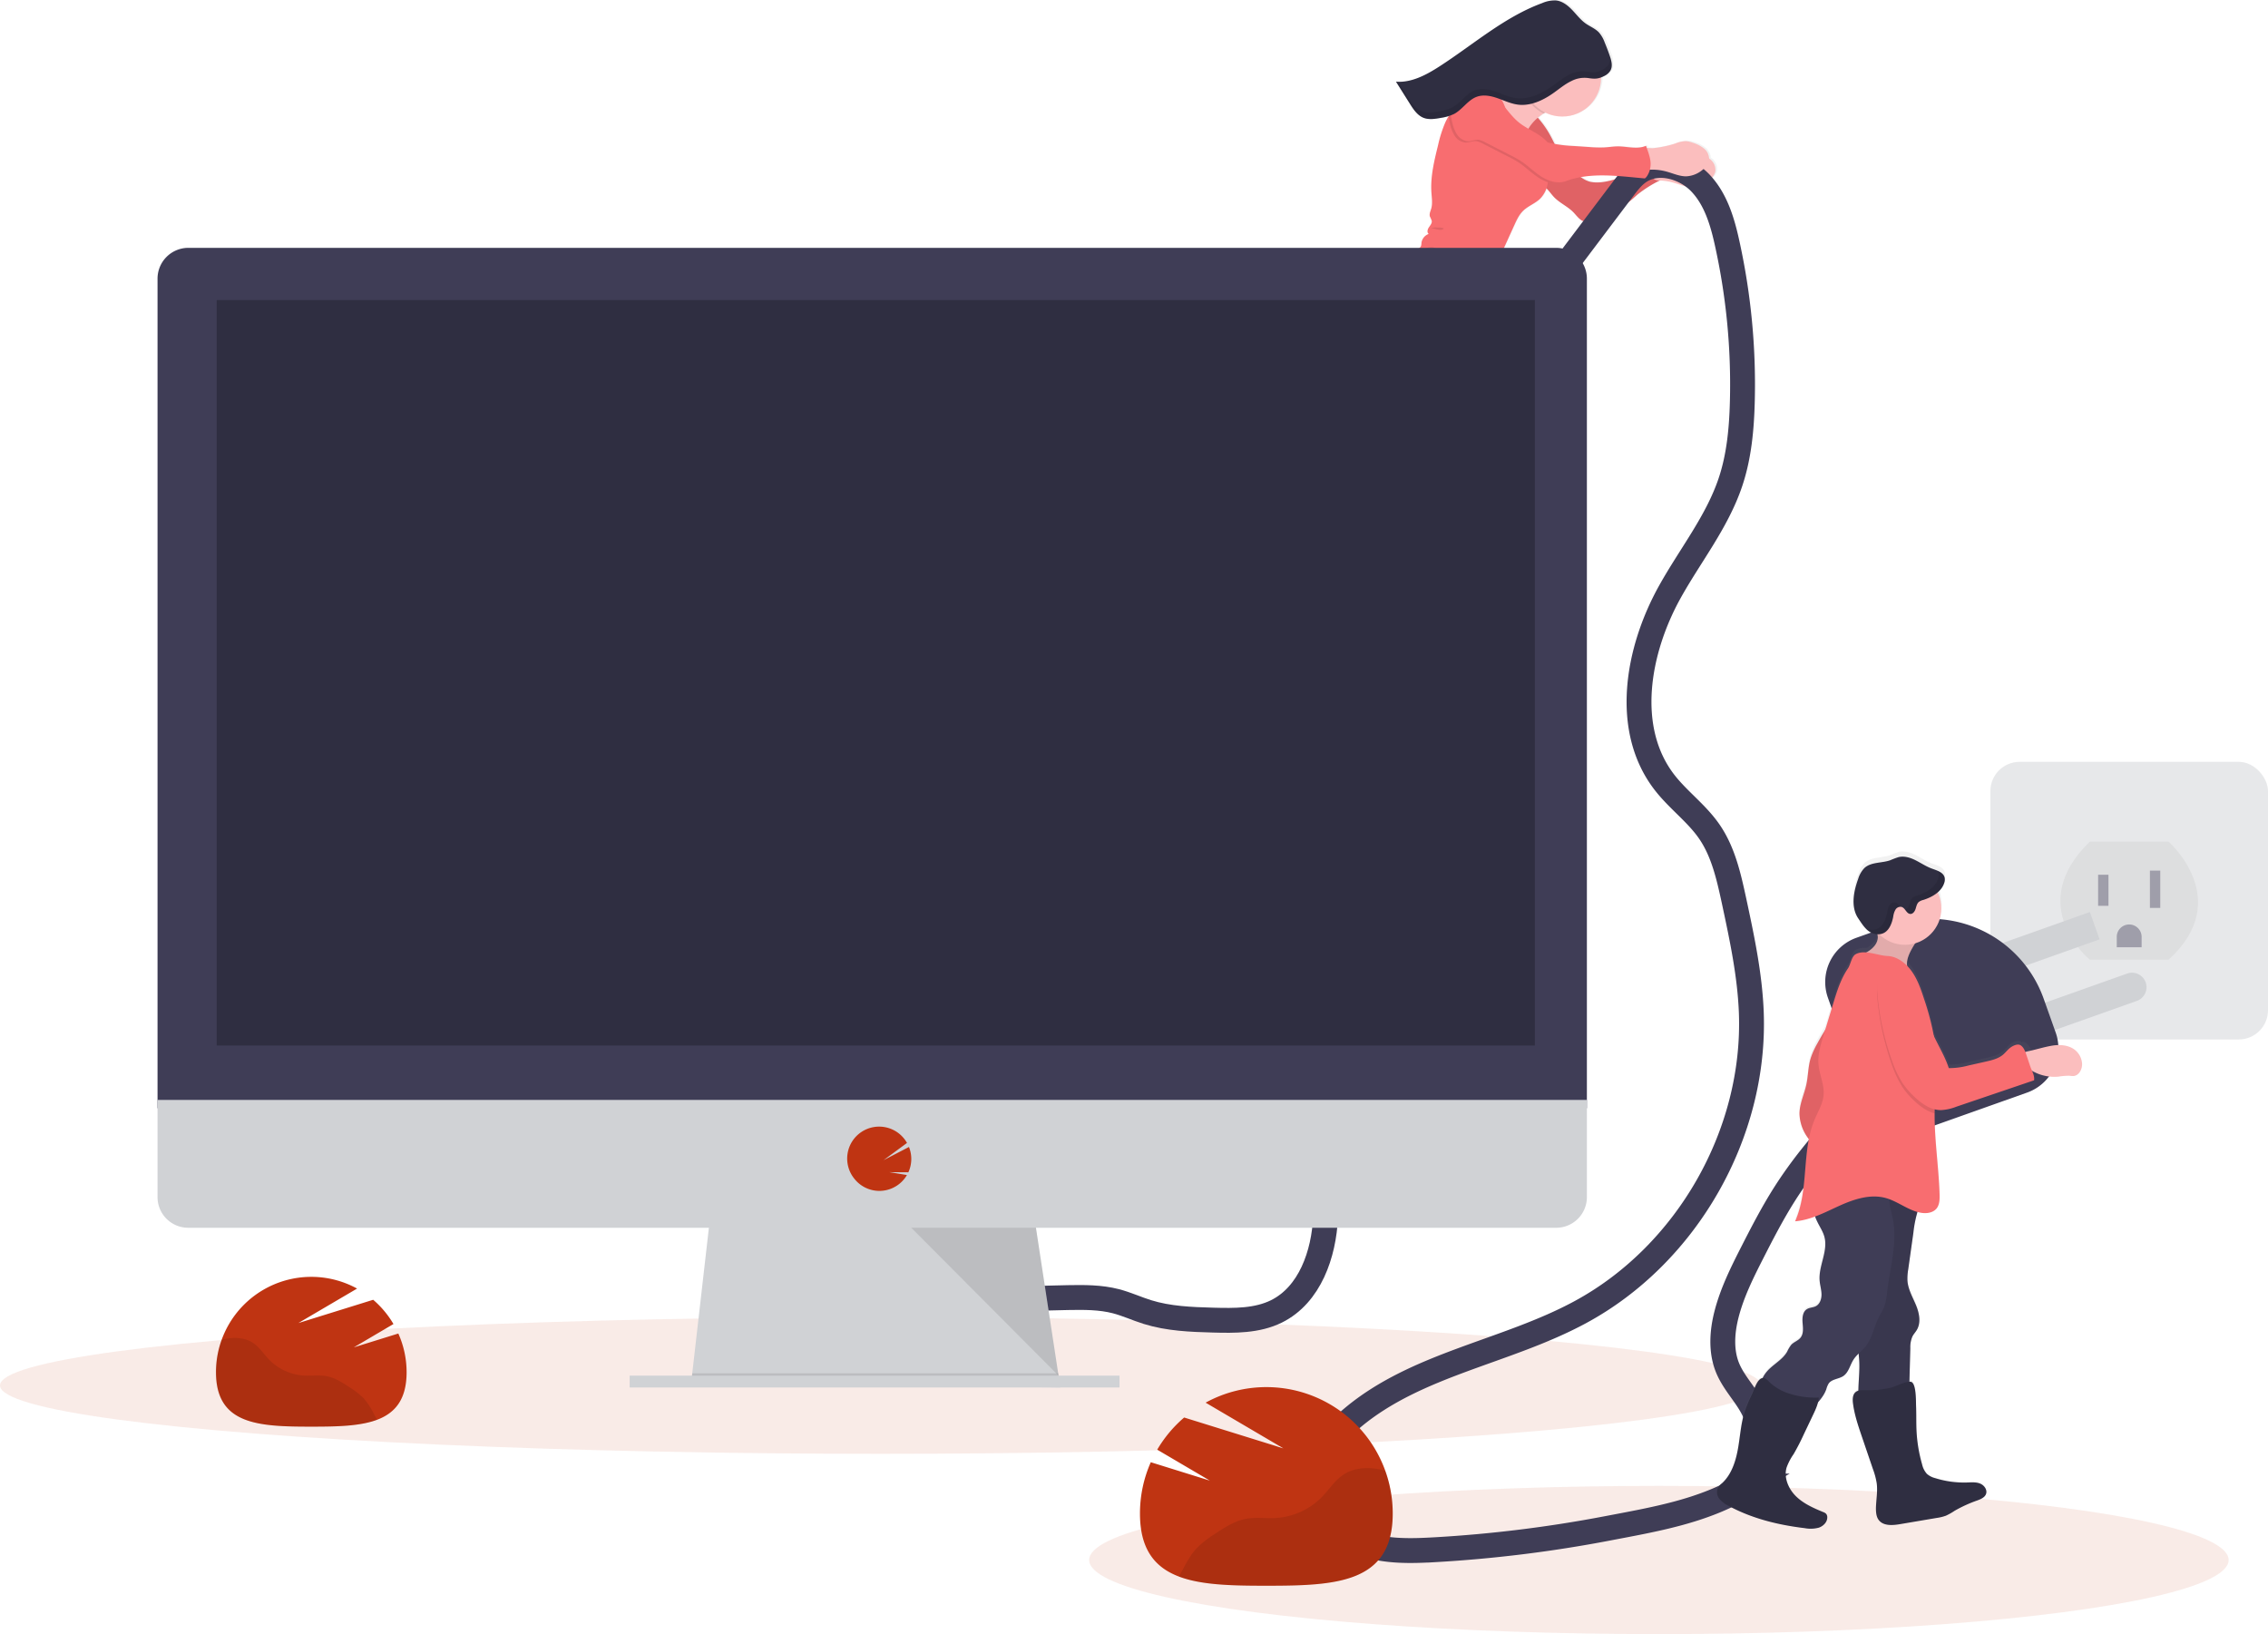 <svg width="1094.72" height="788.69" xmlns="http://www.w3.org/2000/svg" xmlns:xlink="http://www.w3.org/1999/xlink" data-name="Layer 1">
 <defs>
  <linearGradient y2="0.189" x2="0.945" y1="0.762" x1="0.072" id="f137b292-0aa2-40b3-a442-9a256144b6d8-461">
   <stop stop-opacity="0.25" stop-color="gray" offset="0"/>
   <stop stop-opacity="0.12" stop-color="gray" offset="0.54"/>
   <stop stop-opacity="0.1" stop-color="gray" offset="1"/>
  </linearGradient>
  <linearGradient xlink:href="#f137b292-0aa2-40b3-a442-9a256144b6d8-461" gradientTransform="matrix(-1, -0.04, -0.04, 1, 2349.24, 29.65)" y2="492.03" x2="1364.21" y1="820.42" x1="1364.21" id="ab747304-1bb2-44ed-8687-72ce94e318d2-462"/>
 </defs>
 <title>monitor</title>
 <g>
  <title>Layer 1</title>
  <g id="svg_1" opacity="0.5">
   <rect id="svg_2" fill="#d0d2d5" rx="14.12" height="134" width="134" y="367.69" x="960.72"/>
   <path id="svg_3" opacity="0.1" d="m1008.72,406.2l38,0s32,28 0,57l-38,0s-32,-26 0,-57z"/>
   <rect id="svg_4" fill="#3f3d56" height="15" width="5" y="422.19" x="1012.72"/>
   <rect id="svg_5" fill="#3f3d56" height="18" width="5" y="420.19" x="1037.72"/>
   <path id="svg_6" fill="#3f3d56" d="m1027.72,446.19l0,0a6,6 0 0 1 6,6l0,5a0,0 0 0 1 0,0l-12,0a0,0 0 0 1 0,0l0,-5a6,6 0 0 1 6,-6z"/>
  </g>
  <path id="svg_7" fill="url(#f137b292-0aa2-40b3-a442-9a256144b6d8-461)" d="m621.77,238.46c3.17,-0.07 6.33,0.17 9.49,0c2.89,-0.14 5.76,-0.61 8.65,-0.9c4.94,-0.49 9.92,-0.45 14.88,-0.66c3.26,-0.14 6.7,-0.46 9.34,-2.38c2.48,-1.79 3.86,-4.71 6.07,-6.83c9,-8.65 15.17,-20.22 23.17,-29.82c2,-2.44 4.09,-4.87 5.9,-7.48c3.47,-5 5.92,-10.67 8.36,-16.27a45.11,45.11 0 0 0 2.4,-6.42c0.45,-1.76 0.68,-3.58 1.28,-5.3c1.24,-3.52 4.22,-6.6 4.58,-10.31l-0.42,0.06c3.64,-4.63 3.08,-12.7 4.88,-18.63a80.28,80.28 0 0 1 4.17,-10.29l6.69,-14.57c1.15,-2.5 2.35,-5.08 4.34,-7c2.41,-2.33 5.77,-3.49 8.19,-5.81a12.71,12.71 0 0 0 3.14,-5.11l0.21,0.2c1.28,1.25 2.28,2.78 3.53,4.07c2.69,2.78 6.42,4.37 9.16,7.1c1.4,1.39 2.55,3.08 4.24,4.09a4.7,4.7 0 0 0 5.44,-0.67c4.91,-4.32 12.23,-4.72 17.54,-8.53c1.47,-1.06 2.75,-2.35 4.13,-3.51a56.32,56.32 0 0 1 10.67,-6.7a26.61,26.61 0 0 1 6.59,0.94c3.08,0.85 6.09,2.26 9.29,2.2a13.4,13.4 0 0 0 7.81,-3c1.63,-1.26 3.12,-3 3.36,-5a6.42,6.42 0 0 0 -2.4,-5.4c-0.22,-0.19 -0.45,-0.36 -0.68,-0.53a6.68,6.68 0 0 0 -2.41,-4.65a16,16 0 0 0 -5.45,-2.78a11.69,11.69 0 0 0 -3.44,-0.78a15.7,15.7 0 0 0 -5.34,1.25a51.34,51.34 0 0 1 -10.47,2.2c-0.63,0.06 -1.91,-0.07 -3,-0.08l-0.37,-1.06c-4.16,1.92 -9,0.34 -13.56,0.35c-2.22,0 -4.43,0.39 -6.64,0.53a59.92,59.92 0 0 1 -7.34,-0.16l-7.39,-0.47a87.11,87.11 0 0 1 -9.42,-1c-0.83,-1.69 -1.66,-3.38 -2.59,-5a46.27,46.27 0 0 0 -5.49,-7.63a26.52,26.52 0 0 1 2.64,-2l0.18,-0.11c0.23,-0.13 0.51,-0.27 0.82,-0.41a18.93,18.93 0 0 0 27.06,-17.08a14.5,14.5 0 0 0 1.6,-0.73c0.3,-0.16 0.6,-0.33 0.89,-0.52l0.43,-0.29a8.34,8.34 0 0 0 0.78,-0.67c0.12,-0.12 0.24,-0.24 0.35,-0.37a4.78,4.78 0 0 0 0.57,-0.84l0,0c0.06,-0.12 0.12,-0.23 0.17,-0.35s0,-0.09 0.05,-0.14s0.07,-0.18 0.1,-0.26s0,-0.12 0.05,-0.18l0.06,-0.24a1.29,1.29 0 0 0 0,-0.19c0,-0.08 0,-0.16 0,-0.23l0,-0.21a1.64,1.64 0 0 1 0,-0.22a1.7,1.7 0 0 0 0,-0.22c0,-0.07 0,-0.15 0,-0.22a1.62,1.62 0 0 0 0,-0.22l0,-0.27a1.79,1.79 0 0 0 0,-0.23c0,-0.07 0,-0.14 0,-0.21l0,-0.24l0,-0.2c0,-0.09 0,-0.18 0,-0.26a1.16,1.16 0 0 0 0,-0.18a2.33,2.33 0 0 0 0,-0.28c0,-0.06 0,-0.11 0,-0.16s0,-0.2 -0.07,-0.3l0,-0.14l-0.09,-0.32l0,-0.12c0,-0.11 -0.07,-0.22 -0.1,-0.33l0,-0.1l-0.12,-0.36l0,-0.06c0,-0.17 -0.11,-0.35 -0.17,-0.52c-0.75,-2.16 -1.56,-4.31 -2.42,-6.43a15.64,15.64 0 0 0 -2.78,-4.86c-1.77,-1.88 -4.31,-2.82 -6.43,-4.32c-2.5,-1.76 -4.37,-4.25 -6.49,-6.47s-4.69,-4.23 -7.74,-4.6a15.16,15.16 0 0 0 -7.06,1.29c-18.37,6.78 -33.41,20.14 -49.88,30.74c-6.41,4.13 -13.59,8 -21.18,7.47l6.7,10.64c0.32,0.52 0.65,1 1,1.54s0.7,1 1.07,1.5a12.07,12.07 0 0 0 3.51,3.22a7.69,7.69 0 0 0 1.08,0.52a8.88,8.88 0 0 0 1,0.31c2.39,0.57 5,0.09 7.42,-0.39c0.83,-0.16 1.66,-0.33 2.48,-0.52l1,-0.28l0.16,0c0,0.06 0,0.11 0,0.16c-0.56,1 -1.09,1.91 -1.56,2.9a60.81,60.81 0 0 0 -3.57,11.12c-1.89,7.5 -3.79,15.16 -3.29,22.86c0.17,2.6 0.61,5.26 -0.14,7.76c-0.36,1.23 -1,2.49 -0.66,3.71a17.12,17.12 0 0 1 0.92,2.18c0.16,1.16 -0.76,2.16 -1.42,3.12s-1,2.49 -0.06,3.16a5.39,5.39 0 0 0 -3.57,4.45a3.79,3.79 0 0 1 -0.34,1.71a4.23,4.23 0 0 1 -1,0.93a5.39,5.39 0 0 0 -1.87,3.36c-1.93,0 -3.56,1.88 -5.32,3a21.45,21.45 0 0 1 -4.85,1.76c-4.83,1.54 -9,4.71 -12.77,8.05c-2.1,1.83 -4.22,3.85 -5.14,6.47c-0.3,0.86 -0.46,1.76 -0.72,2.63a18.14,18.14 0 0 1 -2.32,4.74a34.23,34.23 0 0 1 -7,7.82a18.59,18.59 0 0 0 -3.6,3.86c-1.53,2.21 -4.64,2.87 -6.28,5a23.75,23.75 0 0 1 -2,3c-1.27,1.2 -3.19,1.3 -4.81,2c-3.79,1.57 -5.54,6 -8.92,8.34a0.94,0.94 0 0 1 -0.67,0.22c-0.29,0 -0.46,-0.35 -0.71,-0.52c-0.49,-0.33 -1.14,-0.08 -1.72,0.07s-1.36,0.09 -1.51,-0.49c-8.15,-4.94 -16.16,-10.3 -24.32,-15.24l-3.72,-2.25l-19.9,-12.06a1.48,1.48 0 0 0 -1.57,0l-0.62,0.43c-1,-1.06 -2.11,-2 -2.77,-2.78c-0.27,-0.31 -0.54,-0.62 -0.82,-0.92a1.22,1.22 0 0 0 0.53,-0.1a1,1 0 0 0 0.43,-1.3a3.26,3.26 0 0 0 -0.92,-1.17a22.15,22.15 0 0 1 -2.39,-2.73a25.24,25.24 0 0 0 -2.63,-3.44a4.83,4.83 0 0 0 -3.9,-1.55a6.33,6.33 0 0 0 -2.26,0.91a37.09,37.09 0 0 0 -7.5,5.75a0.79,0.79 0 0 0 -0.33,0.62c0,0.2 0.2,0.35 0.22,0.54a0.7,0.7 0 0 1 -0.19,0.5a20.93,20.93 0 0 1 -4.73,4.31q-3.81,2.85 -7.45,5.92a10.42,10.42 0 0 0 -3.48,4.25a8.31,8.31 0 0 0 0.61,5.9c1.66,3.91 4.57,7.15 7.45,10.28a3.64,3.64 0 0 0 1.91,1.34a2.43,2.43 0 0 0 1.73,-0.42c1.77,-1.16 2.06,-3.56 2.19,-5.66c0.05,-1 0.11,-1.92 0.17,-2.88a1.33,1.33 0 0 1 0.11,-0.56a1.4,1.4 0 0 1 0.61,-0.49l2.75,-1.45c-0.08,-0.13 -0.17,-0.26 -0.26,-0.39a11.21,11.21 0 0 1 6.49,-0.42c1.46,0.43 2.8,1.3 4.2,1.84a9.29,9.29 0 0 0 1,5.42c5.13,0.53 9.75,2.81 14.34,5.11a114.33,114.33 0 0 1 10.78,6.09q4.24,2.76 8.3,5.77c3.84,2.84 7.55,5.85 11.22,8.89a54.11,54.11 0 0 0 7.67,5.65c7.22,4.05 16.9,4.19 23.53,-0.86c8.36,-6.37 19,-9.68 28,-15.19a31.6,31.6 0 0 0 7.25,-5.57a4.94,4.94 0 0 1 -0.12,0.77c-0.54,2.49 -2.69,4.29 -3.5,6.81c-0.63,2 -0.4,4.31 -1.62,6c-0.93,1.29 -2.67,2.21 -2.72,3.8c0,0.44 0.13,0.88 0.13,1.32a4.13,4.13 0 0 1 -0.48,1.59c-1,2.25 -2.12,4.61 -4.17,6c-0.8,0.55 -1.82,1.05 -2,2a1.89,1.89 0 0 1 -0.21,0.79c-0.34,0.47 -1.09,0.22 -1.63,0.42c-0.75,0.28 -0.87,1.25 -1.17,2a3.24,3.24 0 0 1 -3.27,1.92c-6.83,-0.83 -13.54,2.26 -20.42,2.08c-2.37,-0.07 -4.73,-0.31 -7.11,-0.33c-7.3,-0.06 -14.45,2 -21.48,4a11.34,11.34 0 0 0 -1.42,4.5a17.37,17.37 0 0 1 -7.35,0.28a15.67,15.67 0 0 0 -1.84,-0.25a2.77,2.77 0 0 0 0.16,-1.42a40.15,40.15 0 0 0 -8.23,3.67c-1.71,1 -3.52,2.4 -3.68,4.37a6.57,6.57 0 0 0 0.32,2.24l0.93,3.53a3.72,3.72 0 0 0 0.83,1.77c0.31,0.3 0.72,0.48 1,0.8a3.14,3.14 0 0 1 0.54,1.27l0.78,3.06a19.46,19.46 0 0 1 0.62,3.11c0.09,1 0,1.92 0.07,2.88a29.93,29.93 0 0 0 0.69,4.7l1.11,5.54a18.91,18.91 0 0 0 1.31,4.5c0.47,1 1.1,1.86 1.48,2.86c0.3,0.77 0.44,1.59 0.8,2.32a6.19,6.19 0 0 0 2.9,2.68a3.23,3.23 0 0 0 1.41,0.44c1.42,0 2.44,-1.32 3.1,-2.58a15.6,15.6 0 0 0 2.07,-7.52c0,-1.06 -0.21,-2.11 -0.3,-3.17c-0.24,-3 0.62,-5.92 0.62,-8.91a1.75,1.75 0 0 0 -1.25,-1.82c0.09,-2.54 0.08,-5.23 1.42,-7.4a11.15,11.15 0 0 1 2.44,-2.65c0.37,1.18 0.78,2.35 1.24,3.49c7.61,-2.22 15.47,-4.36 23.44,-4.56zm162.59,-153.57c-0.54,0.2 -1.09,0.4 -1.65,0.58c-4.66,1.55 -10,3.06 -14.82,2a12.87,12.87 0 0 1 -4.06,-2l-0.35,-0.22c6.79,-1.19 13.88,-0.9 20.88,-0.36z"/>
  <path id="svg_8" fill="#fbbebe" d="m811.42,74.6a15.45,15.45 0 0 1 5.31,-1.23a11.65,11.65 0 0 1 3.42,0.79a16.08,16.08 0 0 1 5.44,2.8a6.51,6.51 0 0 1 2.41,5.4c-0.23,2 -1.71,3.73 -3.33,5a13.27,13.27 0 0 1 -7.76,3c-3.18,0.05 -6.18,-1.38 -9.25,-2.23a26.56,26.56 0 0 0 -6.86,-1a15,15 0 0 1 -3.49,-0.22a3.74,3.74 0 0 1 -2.68,-2.06a5.28,5.28 0 0 1 0,-3c0.23,-1.24 0.19,-4.18 1.29,-4.92c0.88,-0.6 4,-0.12 5.08,-0.21a50.14,50.14 0 0 0 10.42,-2.12z"/>
  <path id="svg_9" fill="#f86d70" d="m740.03,54.47a46.24,46.24 0 0 1 7.75,10c3.52,6.14 5.76,13.28 11.06,18a37.32,37.32 0 0 0 4.47,3.23a12.9,12.9 0 0 0 4.06,2c4.76,1.07 10.1,-0.42 14.74,-2a93.35,93.35 0 0 0 13.33,-6a11,11 0 0 0 1.56,5.48c1.11,1.57 3.38,2.49 5,1.5a59.3,59.3 0 0 0 -11.53,7.13c-1.37,1.16 -2.64,2.44 -4.1,3.49c-5.27,3.79 -12.56,4.17 -17.43,8.47a4.69,4.69 0 0 1 -5.41,0.65c-1.69,-1 -2.84,-2.72 -4.23,-4.11c-2.74,-2.74 -6.46,-4.34 -9.15,-7.13c-1.25,-1.29 -2.25,-2.82 -3.53,-4.08c-1.83,-1.8 -4.21,-3 -5.89,-5c-1.25,-1.47 -2,-3.26 -3.17,-4.83c-1,-1.36 -2.18,-2.55 -3.07,-4c-2.18,-3.47 -2.16,-8 -0.91,-11.89s4.12,-7.52 6.45,-10.91z"/>
  <path id="svg_10" opacity="0.1" d="m740.03,54.47a46.24,46.24 0 0 1 7.75,10c3.52,6.14 5.76,13.28 11.06,18a37.32,37.32 0 0 0 4.47,3.23a12.9,12.9 0 0 0 4.06,2c4.76,1.07 10.1,-0.42 14.74,-2a93.35,93.35 0 0 0 13.33,-6a11,11 0 0 0 1.56,5.48c1.11,1.57 3.38,2.49 5,1.5a59.3,59.3 0 0 0 -11.53,7.13c-1.37,1.16 -2.64,2.44 -4.1,3.49c-5.27,3.79 -12.56,4.17 -17.43,8.47a4.69,4.69 0 0 1 -5.41,0.65c-1.69,-1 -2.84,-2.72 -4.23,-4.11c-2.74,-2.74 -6.46,-4.34 -9.15,-7.13c-1.25,-1.29 -2.25,-2.82 -3.53,-4.08c-1.83,-1.8 -4.21,-3 -5.89,-5c-1.25,-1.47 -2,-3.26 -3.17,-4.83c-1,-1.36 -2.18,-2.55 -3.07,-4c-2.18,-3.47 -2.16,-8 -0.91,-11.89s4.12,-7.52 6.45,-10.91z"/>
  <path id="svg_11" fill="#fbbebe" d="m562.3,146.82a10.36,10.36 0 0 0 -2.82,-2.55a8.54,8.54 0 0 0 -5.27,-0.54c-4.46,0.68 -8.6,2.72 -12.52,5c-3.16,1.81 -6.3,3.82 -8.56,6.67a6.85,6.85 0 0 0 -1.51,3a6.18,6.18 0 0 0 0.23,2.73a6.6,6.6 0 0 0 3.57,4.62c2.09,0.82 4.42,-0.05 6.52,-0.85c2.82,-1.09 5.92,-2.1 8.82,-1.24c2.15,0.64 4,2.27 6.27,2.33c2.67,0.08 4.83,-2.08 6.53,-4.14c1.47,-1.8 4.69,-5.05 4.48,-7.58s-4.16,-5.64 -5.74,-7.45z"/>
  <path id="svg_12" fill="#fbbebe" d="m596,224.65a17.27,17.27 0 0 1 -7.5,0.31c-1.52,-0.28 -3.38,-0.64 -4.35,0.55a3.58,3.58 0 0 0 -0.61,1.48c-2.49,10.19 -0.21,21 4,30.65a0.94,0.94 0 0 0 0.28,0.42c0.27,0.2 0.64,0.06 0.95,-0.07a11.28,11.28 0 0 0 2.83,-1.65c1.92,-1.74 2.33,-4.57 2.42,-7.16s0.05,-5.33 1.39,-7.55c1.68,-2.75 5.19,-4.09 6.57,-7c1.11,-2.37 0.53,-5.18 -0.45,-7.6c-0.33,-0.84 -0.46,-3 -1.24,-3.41s-3.4,0.79 -4.29,1.03z"/>
  <path id="svg_13" fill="#f86d70" d="m562.01,145.8a1,1 0 0 0 0.42,-1.3a3.38,3.38 0 0 0 -0.92,-1.18a20.69,20.69 0 0 1 -2.38,-2.74a27.68,27.68 0 0 0 -2.63,-3.44a4.85,4.85 0 0 0 -3.89,-1.56a6,6 0 0 0 -2.25,0.9a36.36,36.36 0 0 0 -7.45,5.72c-0.17,0.17 -0.36,0.38 -0.32,0.62s0.2,0.34 0.22,0.54a0.69,0.69 0 0 1 -0.18,0.49a20.68,20.68 0 0 1 -4.7,4.29q-3.78,2.84 -7.4,5.9a10.3,10.3 0 0 0 -3.45,4.23a8.41,8.41 0 0 0 0.63,5.89c1.67,3.92 4.58,7.16 7.45,10.31a3.78,3.78 0 0 0 1.92,1.35a2.42,2.42 0 0 0 1.72,-0.42c1.75,-1.15 2,-3.55 2.15,-5.64l0.16,-2.89a1.29,1.29 0 0 1 0.11,-0.55a1.35,1.35 0 0 1 0.61,-0.49l2.72,-1.44a8.77,8.77 0 0 0 -8,-4.16a3,3 0 0 1 -2.14,-0.29a1.76,1.76 0 0 1 0,-2.44a5.38,5.38 0 0 1 2.36,-1.31c7.17,-2.63 13.65,-6.85 20.61,-10a5.29,5.29 0 0 1 2.46,-0.57c0.7,0.05 1.52,0.46 2.17,0.18z"/>
  <path id="svg_14" fill="#f86d70" d="m590.26,250.52c-0.32,0.6 -0.43,1.3 -0.78,1.89s-1.11,1 -1.7,0.7a1.75,1.75 0 0 1 -0.66,-0.89a37.36,37.36 0 0 1 -2.45,-22.06a13.91,13.91 0 0 1 1.07,-3.52c0.53,-1.08 1.3,-2.18 1.08,-3.36a39.64,39.64 0 0 0 -8.18,3.64c-1.7,1 -3.49,2.39 -3.65,4.35a6.84,6.84 0 0 0 0.33,2.24l0.94,3.53a3.65,3.65 0 0 0 0.84,1.77c0.3,0.3 0.71,0.49 1,0.81a3,3 0 0 1 0.54,1.26l0.79,3.06a19.6,19.6 0 0 1 0.63,3.12c0.09,1 0,1.92 0.08,2.88a31,31 0 0 0 0.7,4.69l1.13,5.54a19.26,19.26 0 0 0 1.32,4.5c0.47,1 1.1,1.86 1.49,2.87c0.29,0.77 0.44,1.59 0.8,2.32a6.29,6.29 0 0 0 2.89,2.69a3.39,3.39 0 0 0 1.41,0.45c1.41,0.05 2.42,-1.32 3.08,-2.58a15.56,15.56 0 0 0 2,-7.5c0,-1.06 -0.22,-2.11 -0.31,-3.17c-0.25,-3 0.59,-5.91 0.58,-8.9c0.02,-2.8 -3.94,-2.27 -4.97,-0.33z"/>
  <path id="svg_15" fill="#fbbebe" d="m736.98,76.29a22.08,22.08 0 0 1 -8,-6.25a38.19,38.19 0 0 1 -3,-4.45a135.15,135.15 0 0 1 -9.75,-20.07c4.26,0.87 8.73,1.66 12.92,0.46a17.84,17.84 0 0 0 6,-3.18a51.87,51.87 0 0 0 6.32,-6.17a60.76,60.76 0 0 0 5,8c1.07,1.44 4.69,4.37 4.42,6.33s-4.27,2.94 -5.89,3.87l-0.17,0.11a22.68,22.68 0 0 0 -6.15,5.73c-3.14,4.46 -4.23,10.68 -1.7,15.62z"/>
  <path id="svg_16" opacity="0.1" d="m745.08,54.79a18.74,18.74 0 0 1 -9.85,-12a51.87,51.87 0 0 0 6.32,-6.17a60.76,60.76 0 0 0 5,8c1.07,1.44 4.69,4.37 4.42,6.33s-4.27,2.91 -5.89,3.84z"/>
  <circle id="svg_17" fill="#fbbebe" r="18.73" cy="37.53" cx="754.08"/>
  <path id="svg_18" fill="#f86d70" d="m713.11,154.2a8.74,8.74 0 0 1 -8.62,0.21a16.59,16.59 0 0 1 -3.72,-3.13c-6.15,-6.31 -12,-13 -16.11,-20.83a14.44,14.44 0 0 1 -1.82,-5.37a5.9,5.9 0 0 1 1.93,-5.12a4.16,4.16 0 0 0 1,-0.93a3.75,3.75 0 0 0 0.33,-1.7a5.31,5.31 0 0 1 3.54,-4.43c-1,-0.68 -0.6,-2.19 0.05,-3.16s1.56,-2 1.4,-3.12a17.12,17.12 0 0 0 -0.92,-2.18c-0.36,-1.22 0.29,-2.48 0.64,-3.7c0.73,-2.5 0.29,-5.16 0.11,-7.76c-0.53,-7.7 1.34,-15.34 3.19,-22.83a61.24,61.24 0 0 1 3.52,-11.1c0.47,-1 1,-2 1.54,-2.89a76.83,76.83 0 0 1 6.29,-8.75a11.36,11.36 0 0 1 4.29,-3.84a4.24,4.24 0 0 1 0.5,-0.18a10.88,10.88 0 0 1 3.82,-0.29c3.38,0.21 6.93,1 9.34,3.38s3.19,5.72 4.28,8.94a24.63,24.63 0 0 0 1.26,3.15c1.59,3.16 4.18,5.68 6.73,8.13l2.77,2.67c1.39,1.34 3.8,1 5.11,2.41a6.48,6.48 0 0 1 1.17,2.24a34.75,34.75 0 0 1 2.55,11.33a18.75,18.75 0 0 1 -0.15,2.59a13.64,13.64 0 0 1 -3.79,8c-2.4,2.31 -5.74,3.45 -8.13,5.77c-2,1.92 -3.16,4.49 -4.3,7q-3.3,7.26 -6.61,14.54a82.39,82.39 0 0 0 -4.11,10.25c-2.08,6.99 -0.9,16.85 -7.08,20.7z"/>
  <path id="svg_19" fill="#434175" d="m655.36,236.6c-4.94,0.2 -9.89,0.14 -14.81,0.61c-2.87,0.28 -5.73,0.75 -8.61,0.87c-3.14,0.14 -6.29,-0.11 -9.44,-0.05c-7.93,0.17 -15.75,2.28 -23.38,4.46a44.4,44.4 0 0 1 -3.31,-16.57a10.57,10.57 0 0 1 0,-1.13a11.37,11.37 0 0 1 1.41,-4.58c7,-2 14.1,-4 21.37,-3.9c2.37,0 4.72,0.28 7.08,0.35c6.85,0.21 13.51,-2.86 20.31,-2a3.2,3.2 0 0 0 3.25,-1.91c0.29,-0.74 0.41,-1.71 1.16,-2c0.54,-0.2 1.28,0.05 1.62,-0.41a2.1,2.1 0 0 0 0.21,-0.79c0.2,-1 1.21,-1.45 2,-2c2,-1.38 3.13,-3.74 4.13,-6a4.07,4.07 0 0 0 0.47,-1.58c0,-0.44 -0.14,-0.88 -0.13,-1.33c0,-1.58 1.77,-2.49 2.69,-3.78c1.21,-1.7 1,-4 1.59,-6c0.8,-2.52 2.93,-4.31 3.46,-6.79a4.94,4.94 0 0 0 0.12,-0.77a31.32,31.32 0 0 1 -7.21,5.54c-8.88,5.47 -19.5,8.74 -27.79,15.07c-6.58,5 -16.22,4.85 -23.42,0.78a54.16,54.16 0 0 1 -7.66,-5.67c-3.66,-3 -7.36,-6.07 -11.19,-8.93q-4,-3 -8.29,-5.79a114.13,114.13 0 0 0 -10.74,-6.29c-4.58,-2.32 -9.19,-4.62 -14.29,-5.17a10.53,10.53 0 0 1 -0.28,-8.64a29.14,29.14 0 0 1 4.68,-7.55a21.78,21.78 0 0 1 5.36,-5.47a1.46,1.46 0 0 1 1.56,0l19.82,12.17l3.71,2.27c8.13,5 16.13,10.35 24.26,15.32c0.15,0.57 0.94,0.64 1.51,0.49s1.22,-0.39 1.71,-0.06c0.24,0.16 0.41,0.46 0.71,0.52a1,1 0 0 0 0.66,-0.22c3.36,-2.31 5.08,-6.75 8.85,-8.3c1.61,-0.66 3.52,-0.76 4.78,-2a22.71,22.71 0 0 0 2,-3c1.63,-2.13 4.72,-2.77 6.23,-5a18.35,18.35 0 0 1 3.57,-3.84a33.83,33.83 0 0 0 7,-7.79a18.08,18.08 0 0 0 2.29,-4.72c0.26,-0.87 0.42,-1.77 0.71,-2.63c0.91,-2.62 3,-4.63 5.09,-6.45c3.79,-3.32 7.88,-6.47 12.68,-8a21.44,21.44 0 0 0 4.83,-1.75c1.93,-1.18 3.7,-3.37 5.91,-2.86a5,5 0 0 1 2.19,1.38a69.61,69.61 0 0 1 7.45,8.53q5.35,6.81 10.69,13.63a15.75,15.75 0 0 0 4.19,4.15a11.49,11.49 0 0 0 7.75,1c-0.35,3.71 -3.3,6.77 -4.52,10.29c-0.59,1.71 -0.82,3.53 -1.26,5.28a43.25,43.25 0 0 1 -2.37,6.41c-2.4,5.59 -4.82,11.21 -8.26,16.23c-1.78,2.61 -3.83,5 -5.84,7.45c-7.93,9.57 -14,21.11 -23,29.72c-2.18,2.11 -3.56,5 -6,6.81c-2.65,1.96 -6.07,2.26 -9.26,2.39z"/>
  <path id="svg_20" opacity="0.1" d="m693.04,109.72a5.43,5.43 0 0 0 -2.5,0.75c1.83,-0.64 4.06,1.07 5.75,0.26c0.79,-0.38 0.67,-0.49 0,-0.72c-1.01,-0.34 -2.23,-0.03 -3.25,-0.29z"/>
  <rect id="svg_21" transform="rotate(-19.55 -165.92 317.79)" fill="#d0d2d5" height="14" width="78" y="826.2" x="822.07"/>
  <path id="svg_22" transform="rotate(-19.55 -173.65 327.59)" fill="#d0d2d5" d="m838.92,863.36l71,0a7,7 0 0 1 7,7l0,0a7,7 0 0 1 -7,7l-71,0a0,0 0 0 1 0,0l0,-14a0,0 0 0 1 0,0z"/>
  <path id="svg_23" transform="rotate(-19.55 -178.14 307.13)" fill="#3f3d56" d="m785.48,803.68l17.3,0a58,58 0 0 1 58,58l0,17.3a22.68,22.68 0 0 1 -22.68,22.68l-52.62,0a22.68,22.68 0 0 1 -22.68,-22.68l0,-52.62a22.68,22.68 0 0 1 22.68,-22.68z"/>
  <path id="svg_24" opacity="0.1" d="m692.14,119.48a3.88,3.88 0 0 0 -2.11,-0.13a4.46,4.46 0 0 0 -2.75,1.35a1.5,1.5 0 0 0 1.23,0a7.27,7.27 0 0 1 2,-0.22c0.58,0 2.31,0.64 2.76,0.36c0.66,-0.43 -0.68,-1.19 -1.13,-1.36z"/>
  <path id="svg_25" opacity="0.1" d="m747.13,87.94a19.42,19.42 0 0 1 -4.28,-2.06c-3.51,-2.23 -6.46,-5.26 -9.93,-7.54a55.25,55.25 0 0 0 -5.43,-3l-11.71,-6a11.87,11.87 0 0 0 -2.84,-1.16c-1.91,-0.42 -4.06,0.86 -6,0.59a7.23,7.23 0 0 1 -4.88,-3.37a17.57,17.57 0 0 1 -2.2,-5.67a29.09,29.09 0 0 1 -0.67,-3.59a16,16 0 0 1 -0.07,-3.79a9.48,9.48 0 0 1 3.3,-6.46a12.09,12.09 0 0 1 4.64,-2a19.37,19.37 0 0 1 3.21,-0.53a11.43,11.43 0 0 1 1.85,0c4.42,0.35 8.16,3.35 11.11,6.65c1.55,1.74 3,3.61 4.48,5.38a24.63,24.63 0 0 0 1.26,3.15c1.59,3.16 4.18,5.68 6.73,8.13l2.77,2.67c1.39,1.34 3.8,1 5.11,2.41a6.48,6.48 0 0 1 1.17,2.24a34.75,34.75 0 0 1 2.53,11.36a18.75,18.75 0 0 1 -0.15,2.59z"/>
  <path id="svg_26" opacity="0.1" d="m656.06,215.92l-60.26,8.87a11.37,11.37 0 0 1 1.41,-4.58c7,-2 14.1,-4 21.37,-3.9c2.37,0 4.72,0.28 7.08,0.35c6.85,0.21 13.51,-2.86 20.31,-2a3.2,3.2 0 0 0 3.25,-1.91c0.29,-0.74 0.41,-1.71 1.16,-2c0.54,-0.2 1.28,0.05 1.62,-0.41a2.1,2.1 0 0 0 0.21,-0.79c0.2,-1 1.21,-1.45 2,-2c2,-1.38 3.13,-3.74 4.13,-6a4.07,4.07 0 0 0 0.47,-1.58c0,-0.44 -0.14,-0.88 -0.13,-1.33c0,-1.58 1.77,-2.49 2.69,-3.78c1.21,-1.7 1,-4 1.59,-6c0.8,-2.52 2.93,-4.31 3.46,-6.79l0.26,-0.34l10.26,-4l-20.88,38.19z"/>
  <ellipse id="svg_27" opacity="0.1" fill="#bf3412" ry="33" rx="425" cy="668.67" cx="425"/>
  <ellipse id="svg_28" opacity="0.1" fill="#bf3412" ry="35.77" rx="275" cy="752.92" cx="800.72"/>
  <path id="svg_29" stroke-width="12" stroke-miterlimit="10" stroke="#3f3d56" fill="none" d="m475.25,641.95l0.28,-14.16q20,-1.14 40,-1.52c7.74,-0.14 15.58,-0.19 23.07,1.75c5.19,1.35 10.1,3.63 15.22,5.23c10.2,3.18 21,3.6 31.71,3.89c10.39,0.29 21.24,0.39 30.57,-4.2c16.15,-8 22.94,-27.65 23.73,-45.64s-2.79,-36.12 -0.3,-54"/>
  <polygon id="svg_30" fill="#d0d2d5" points="511.81 669.66 333.62 667.38 334.14 662.81 342.76 587.42 499.24 587.42 510.76 662.81 511.64 668.52 511.81 669.66"/>
  <polygon id="svg_31" opacity="0.1" points="511.64 668.52 422.71 668.52 333.62 667.38 334.14 662.81 510.76 662.81 511.64 668.52"/>
  <rect id="svg_32" fill="#d0d2d5" height="5.71" width="236.45" y="663.95" x="303.92"/>
  <path id="svg_33" fill="#3f3d56" d="m765.96,134.62a14.87,14.87 0 0 0 -14.8,-15l-660.32,0a14.88,14.88 0 0 0 -14.8,15l0,400.26l689.92,0l0,-400.26z"/>
  <path id="svg_34" fill="#d0d2d5" d="m76.04,530.88l0,46.89a14.8,14.8 0 0 0 14.8,14.8l660.32,0a14.8,14.8 0 0 0 14.8,-14.8l0,-46.89l-689.92,0z"/>
  <rect id="svg_35" fill="#2f2e41" height="359.81" width="636.23" y="144.8" x="104.6"/>
  <path id="svg_36" fill="#bf3412" d="m424.43,574.78a15.43,15.43 0 0 0 12.13,-5.89l0,0a15.28,15.28 0 0 0 1.2,-1.77l-8.46,-1.39l9.15,0.07a15.44,15.44 0 0 0 0.29,-12.22l-12.27,6.37l11.32,-8.32a15.42,15.42 0 1 0 -25.43,17.25l0,0a15.4,15.4 0 0 0 12.07,5.9z"/>
  <polygon id="svg_37" opacity="0.1" points="439.85 592.56 510.94 663.95 500.03 592.56 439.85 592.56"/>
  <path id="svg_38" stroke-width="12" stroke-miterlimit="10" stroke="#3f3d56" fill="none" d="m745.18,141.87l38.18,-50.59c2.28,-3 4.63,-6.13 7.76,-8.29c9,-6.22 22.19,-2.54 29.72,5.43s10.69,19.06 13,29.78a316.11,316.11 0 0 1 7.16,75.15c-0.32,13.29 -1.51,26.72 -5.74,39.33c-6.42,19.18 -19.43,35.33 -29.26,53c-15.83,28.47 -22.46,66.44 -2.42,92.13c6.53,8.37 15.42,14.77 21.45,23.51c6.81,9.87 9.46,21.94 12,33.66c3.79,17.7 7.59,35.51 8.29,53.6c2.26,58.49 -31.09,116.93 -82.59,144.75c-35.75,19.32 -79,24.92 -110.09,51.12c-11,9.23 -20.48,22.8 -17.78,36.86c2.2,11.41 12.22,20.08 23.22,23.85s22.93,3.46 34.53,2.8a636.33,636.33 0 0 0 83,-10.25c23.23,-4.44 46.42,-8.27 66.67,-20.49a14,14 0 0 0 5.05,-4.53c1.31,-2.19 1.53,-4.84 1.71,-7.39c0.55,-7.51 1.07,-15.3 -1.58,-22.35c-3.09,-8.24 -10.14,-14.48 -13.52,-22.6s-2.77,-17.47 -0.58,-26c2.7,-10.54 7.61,-20.36 12.55,-30.05c4.81,-9.44 9.69,-18.85 15.35,-27.8c15.94,-25.16 37.72,-46 59.27,-66.55"/>
  <path id="svg_39" fill="#fbbebe" d="m808.36,69.35a15,15 0 0 1 5.31,-1.23a12,12 0 0 1 3.42,0.78a16.1,16.1 0 0 1 5.44,2.81a6.49,6.49 0 0 1 2.41,5.4c-0.23,2 -1.71,3.72 -3.33,5a13.22,13.22 0 0 1 -7.76,3c-3.18,0 -6.18,-1.38 -9.25,-2.24a26.55,26.55 0 0 0 -6.86,-1a15,15 0 0 1 -3.49,-0.23a3.73,3.73 0 0 1 -2.68,-2.05a5.38,5.38 0 0 1 0,-2.95c0.24,-1.24 0.2,-4.19 1.3,-4.93c0.88,-0.59 4,-0.11 5.08,-0.2a51.46,51.46 0 0 0 10.41,-2.16z"/>
  <path id="svg_40" fill="#f86d70" d="m794.49,70.35c-4.14,1.9 -9,0.32 -13.5,0.31c-2.21,0 -4.41,0.37 -6.61,0.5a59.44,59.44 0 0 1 -7.31,-0.19l-7.32,-0.5a62.44,62.44 0 0 1 -12.79,-1.76c-3.58,-4.22 -9.39,-6.08 -13.71,-9.52c-3.46,-2.76 -5.94,-6.52 -8.89,-9.83s-6.69,-6.3 -11.1,-6.65a16.41,16.41 0 0 0 -5.07,0.54a11.82,11.82 0 0 0 -4.63,2a9.44,9.44 0 0 0 -3.3,6.46a21.68,21.68 0 0 0 0.73,7.38a17.62,17.62 0 0 0 2.2,5.68a7.34,7.34 0 0 0 4.89,3.37c1.93,0.26 4.07,-1 6,-0.6a11.87,11.87 0 0 1 2.84,1.16l11.72,6a56.26,56.26 0 0 1 5.42,3c3.48,2.28 6.42,5.31 9.93,7.54s7.94,3.63 11.84,2.17c12,-4.47 25.52,-2.39 38.25,-1.28c-0.08,-0.24 0.44,-0.46 0.59,-0.66a10.75,10.75 0 0 0 2,-7.49c-0.31,-2.63 -1.31,-5.11 -2.18,-7.63z"/>
  <path id="svg_41" fill="#2f2e41" d="m774.36,36.66a6.85,6.85 0 0 0 3,-2.68c1.14,-2.11 0.44,-4.7 -0.34,-7s-1.57,-4.31 -2.44,-6.43a15.49,15.49 0 0 0 -2.78,-4.87c-1.77,-1.89 -4.3,-2.84 -6.41,-4.33c-2.5,-1.77 -4.37,-4.28 -6.48,-6.49s-4.69,-4.26 -7.73,-4.63a14.94,14.94 0 0 0 -6.82,1.27c-18.26,6.71 -33.19,20 -49.54,30.54c-6.36,4.11 -13.5,7.94 -21,7.39l6.71,10.66c1.71,2.73 3.63,5.62 6.63,6.79c2.65,1 5.61,0.5 8.39,0a22.61,22.61 0 0 0 6.39,-1.92c4,-2.17 6.57,-6.68 10.87,-8.25c3.21,-1.17 6.79,-0.45 10,0.67s6.36,2.64 9.74,3.1c6,0.81 12,-1.9 17,-5.4c3,-2.08 5.73,-4.47 9,-6a13.56,13.56 0 0 1 8,-1.41c3.03,0.42 4.81,0.56 7.81,-1.01z"/>
  <path id="svg_42" opacity="0.1" d="m777.36,33.98c1.12,-2.07 0.46,-4.61 -0.3,-6.84a6,6 0 0 1 -0.5,3.77a7,7 0 0 1 -3,2.68c-3,1.58 -4.82,1.44 -7.9,0.93a13.66,13.66 0 0 0 -8,1.41c-3.25,1.57 -6,4 -9,6c-5,3.5 -11,6.2 -17,5.39c-3.39,-0.45 -6.52,-2 -9.74,-3.1s-6.81,-1.84 -10,-0.67c-4.29,1.57 -6.83,6.09 -10.86,8.25a22.71,22.71 0 0 1 -6.39,1.92c-2.79,0.54 -5.75,1.07 -8.39,0c-3,-1.16 -4.92,-4.06 -6.64,-6.79l-4.75,-7.55c-0.38,0 -0.77,0 -1.15,0l6.71,10.66c1.71,2.73 3.63,5.62 6.63,6.79c2.65,1 5.61,0.5 8.39,0a22.61,22.61 0 0 0 6.39,-1.92c4,-2.17 6.57,-6.68 10.87,-8.25c3.21,-1.17 6.79,-0.45 10,0.67s6.36,2.64 9.74,3.1c6,0.81 12,-1.9 17,-5.4c3,-2.08 5.73,-4.47 9,-6a13.56,13.56 0 0 1 8,-1.41c3.08,0.5 4.9,0.64 7.89,-0.93a6.85,6.85 0 0 0 3,-2.71z"/>
  <path id="svg_43" fill="url(#ab747304-1bb2-44ed-8687-72ce94e318d2-462)" d="m829.06,718.01a10,10 0 0 1 2.18,-2.42c4.37,-4.12 6.4,-10.18 7.48,-16.12s1.39,-12 3.12,-17.81a57.24,57.24 0 0 1 3.52,-8.67c1,-2.14 2.25,-6.34 4.09,-7.83a2.66,2.66 0 0 1 1.26,-0.61a14.65,14.65 0 0 1 3.62,-4.82c2.86,-2.59 6.35,-4.65 8.26,-8a17.64,17.64 0 0 1 1.93,-3.29c1.29,-1.43 3.33,-2 4.52,-3.51c1.55,-1.94 1.2,-4.71 1,-7.19s0,-5.43 2.14,-6.72c1.28,-0.79 2.93,-0.72 4.26,-1.41c2,-1 2.79,-3.53 2.75,-5.78s-0.74,-4.44 -0.92,-6.68c-0.56,-7.16 4.16,-14.28 2.33,-21.22c-0.69,-2.63 -2.26,-4.92 -3.43,-7.36a17.2,17.2 0 0 1 -1,-2.54a35.57,35.57 0 0 1 -9.73,2.35c5.51,-12.36 4.11,-26.73 6.68,-40l-0.33,-0.46a20.71,20.71 0 0 1 -4.22,-11.85c0,-5 2.31,-9.57 3.35,-14.4c0.88,-4.12 0.85,-8.41 2,-12.45a38.32,38.32 0 0 1 3.17,-7.22c1.25,-2.32 2.56,-4.59 3.93,-6.83q1.92,-6.36 3.85,-12.72c1.8,-6 3.65,-12 7.15,-17.14c1.28,-1.89 1.67,-5.7 3.64,-6.84a8.73,8.73 0 0 1 5.2,-0.91c2.78,-1.56 5.22,-3.81 5.57,-6.89a6.68,6.68 0 0 0 -0.2,-2l-0.34,0c-4.41,-0.41 -6.63,-4.29 -8.92,-7.68c-3.71,-5.51 -2.29,-12.95 0,-19.2a13,13 0 0 1 3,-5.29c3.21,-3 8.29,-2.34 12.43,-3.79a42.64,42.64 0 0 1 4.11,-1.55c2.75,-0.65 5.63,0.26 8.15,1.52s4.87,2.92 7.51,3.92s5.9,1.79 6.55,4.5a4.91,4.91 0 0 1 -0.23,2.73a10.18,10.18 0 0 1 -3.08,4.45a17.82,17.82 0 0 1 -10.87,24.83c-0.76,1.21 -1.47,2.46 -2.12,3.73c-1.16,2.24 -2.14,4.88 -1.75,7.28a21.37,21.37 0 0 1 2,2.44c2.87,4 4.5,8.7 6,13.38a139.66,139.66 0 0 1 4.84,18.27c2.44,5.18 5.42,10.14 7.19,15.59a35.2,35.2 0 0 0 9.38,-1.25l8.44,-1.92c2.93,-0.66 6,-1.38 8.3,-3.32c1.22,-1 2.17,-2.33 3.41,-3.33s3.73,-2.15 5.09,-1.33a4,4 0 0 1 0.69,0.53c1.23,-2.5 9.1,7.73 3.72,8.74l0.35,1c0.71,2.07 2.22,4.59 1.84,6.75l-37.56,12.89a23.19,23.19 0 0 1 -7.56,1.67a12.21,12.21 0 0 1 -3,-0.4l0,1.92l0,0.07c-0.1,13.19 2,26.3 2.39,39.48c0.07,2.4 0,5 -1.52,6.88c-1.7,2.06 -4.72,2.46 -7.35,2a16.65,16.65 0 0 1 -1.86,-0.41a69.45,69.45 0 0 0 -1.92,10.1l-2.49,17.76a26.45,26.45 0 0 0 -0.39,5.54c0.29,4.18 2.5,7.94 4.1,11.81s2.55,8.5 0.44,12.11c-0.65,1.12 -1.56,2.08 -2.15,3.24a13.1,13.1 0 0 0 -1,5.67q-0.23,8.1 -0.44,16.18a1.89,1.89 0 0 1 1.26,0.26c2.08,1.61 1.85,9.33 2,11.72c0.16,4 0,8.08 0.22,12.12a71.1,71.1 0 0 0 2.68,16.13a10.29,10.29 0 0 0 2.29,4.61a9.82,9.82 0 0 0 4.06,2.11a46.58,46.58 0 0 0 15.42,2.1c2.11,-0.07 4.31,-0.27 6.27,0.53s3.54,3 2.83,5c-0.61,1.68 -2.46,2.48 -4.13,3.11a64.81,64.81 0 0 0 -11,5.06a29.31,29.31 0 0 1 -4.26,2.41a21.58,21.58 0 0 1 -4.38,1.08l-17.72,3c-3.63,0.63 -8,1 -10.31,-2c-1.25,-1.62 -1.43,-3.82 -1.37,-5.87c0.1,-4 0.9,-8.07 0.37,-12.07a36.46,36.46 0 0 0 -1.85,-6.94l-5.32,-15.72c-1.78,-5.27 -3.58,-10.58 -4.27,-16.1c-0.25,-2 -0.23,-4.27 1.3,-5.52a3.54,3.54 0 0 1 1.32,-0.68c0.06,-4.82 0.69,-9.65 0.42,-14.47c-0.07,-1.2 -0.19,-2.41 -0.29,-3.61a16.82,16.82 0 0 0 -2.48,2.92c-1.7,2.67 -2.33,6.21 -4.94,8c-2.22,1.52 -5.51,1.44 -7.07,3.64a10.26,10.26 0 0 0 -1.12,2.71a19.6,19.6 0 0 1 -4,6.35a32.91,32.91 0 0 1 -2.47,6.34q-2.21,4.65 -4.4,9.3c-1.57,3.32 -3.15,6.64 -5,9.78a27,27 0 0 0 -3.35,6.46c-1.41,4.94 0.88,10.36 4.53,14s8.44,5.73 13.16,7.68a3.62,3.62 0 0 1 1.35,0.8a2.58,2.58 0 0 1 0.6,1.74c0,2.31 -1.89,4.29 -4.07,5a15.27,15.27 0 0 1 -6.83,0.25c-12.78,-1.55 -25.52,-4.67 -36.82,-10.88a13.22,13.22 0 0 1 -4.4,-3.39a5.18,5.18 0 0 1 -0.78,-5.13z"/>
  <path id="svg_44" fill="#f86d70" d="m883.08,493.76q-3.19,4.9 -6,10.06a37.17,37.17 0 0 0 -3.17,7.16c-1.17,4 -1.13,8.28 -2,12.36c-1,4.8 -3.34,9.38 -3.34,14.29a20.5,20.5 0 0 0 4.22,11.77a56.63,56.63 0 0 0 8.82,9.1a187.62,187.62 0 0 0 12.48,-61.21c0.1,-2.9 0.11,-5.9 -0.94,-8.6c-0.66,-1.7 -3.77,-6.36 -5.78,-4.53c-0.73,0.67 -0.92,3.69 -1.37,4.69a36.23,36.23 0 0 1 -2.92,4.91z"/>
  <path id="svg_45" opacity="0.1" d="m883.08,493.76q-3.19,4.9 -6,10.06a37.17,37.17 0 0 0 -3.17,7.16c-1.17,4 -1.13,8.28 -2,12.36c-1,4.8 -3.34,9.38 -3.34,14.29a20.5,20.5 0 0 0 4.22,11.77a56.63,56.63 0 0 0 8.82,9.1a187.62,187.62 0 0 0 12.48,-61.21c0.1,-2.9 0.11,-5.9 -0.94,-8.6c-0.66,-1.7 -3.77,-6.36 -5.78,-4.53c-0.73,0.67 -0.92,3.69 -1.37,4.69a36.23,36.23 0 0 1 -2.92,4.91z"/>
  <path id="svg_46" fill="#fbbebe" d="m990.43,504.69c3.91,-0.65 8.25,-0.33 11.29,2.2a9.32,9.32 0 0 1 3.24,6.16c0.26,2.78 -1.35,6.06 -4.13,6.28a13.17,13.17 0 0 1 -2,-0.13a29.88,29.88 0 0 0 -5.24,0.43a21.42,21.42 0 0 1 -18.24,-7.36c-2.38,-2.94 0.76,-4.29 3.59,-4.89c3.86,-0.82 7.63,-2.03 11.49,-2.69z"/>
  <path id="svg_47" fill="#3f3d56" d="m923.55,595.01l-2.48,17.62a26,26 0 0 0 -0.38,5.5c0.29,4.15 2.49,7.88 4.09,11.72s2.56,8.43 0.45,12c-0.65,1.12 -1.57,2.06 -2.15,3.21a13,13 0 0 0 -1,5.64l-0.68,25a158.71,158.71 0 0 1 -23.18,-0.13a1.35,1.35 0 0 1 -0.86,-0.22a1.38,1.38 0 0 1 -0.29,-0.91c-0.34,-5.85 0.68,-11.71 0.35,-17.56c-0.12,-2.14 -0.43,-4.27 -0.46,-6.42c-0.13,-8.71 4.18,-17.24 2.88,-25.86a57.35,57.35 0 0 0 -1.6,-6.42c-4.11,-15 -3.24,-30.77 -2.34,-46.25a1.18,1.18 0 0 1 0.2,-0.7a1.23,1.23 0 0 1 0.55,-0.3a28.48,28.48 0 0 1 25.78,4.91c1.09,0.88 3.84,1.73 4.56,2.77c1,1.47 -0.32,2.92 -0.89,4.48a56.89,56.89 0 0 0 -2.55,11.92z"/>
  <path id="svg_48" opacity="0.1" d="m923.55,595.01l-2.48,17.62a26,26 0 0 0 -0.38,5.5c0.29,4.15 2.49,7.88 4.09,11.72s2.56,8.43 0.45,12c-0.65,1.12 -1.57,2.06 -2.15,3.21a13,13 0 0 0 -1,5.64l-0.68,25a158.71,158.71 0 0 1 -23.18,-0.13a1.35,1.35 0 0 1 -0.86,-0.22a1.38,1.38 0 0 1 -0.29,-0.91c-0.34,-5.85 0.68,-11.71 0.35,-17.56c-0.12,-2.14 -0.43,-4.27 -0.46,-6.42c-0.13,-8.71 4.18,-17.24 2.88,-25.86a57.35,57.35 0 0 0 -1.6,-6.42c-4.11,-15 -3.24,-30.77 -2.34,-46.25a1.18,1.18 0 0 1 0.2,-0.7a1.23,1.23 0 0 1 0.55,-0.3a28.48,28.48 0 0 1 25.78,4.91c1.09,0.88 3.84,1.73 4.56,2.77c1,1.47 -0.32,2.92 -0.89,4.48a56.89,56.89 0 0 0 -2.55,11.92z"/>
  <path id="svg_49" fill="#3f3d56" d="m877.18,589.69c1.17,2.43 2.74,4.7 3.43,7.31c1.83,6.89 -2.88,14 -2.32,21.06c0.18,2.23 0.87,4.4 0.92,6.63s-0.77,4.71 -2.75,5.73c-1.33,0.69 -3,0.62 -4.25,1.4c-2.11,1.28 -2.35,4.22 -2.14,6.67s0.55,5.21 -1,7.14c-1.19,1.49 -3.23,2.06 -4.51,3.47a17.3,17.3 0 0 0 -1.94,3.27c-1.91,3.33 -5.39,5.38 -8.25,8s-5.28,6.46 -4,10.08c0.94,2.67 3.58,4.31 6.12,5.56a64.93,64.93 0 0 0 14.57,5.15a3.51,3.51 0 0 0 1.67,0.08a3.64,3.64 0 0 0 1.46,-1c2.95,-2.89 6,-5.92 7.36,-9.81a10.27,10.27 0 0 1 1.12,-2.69c1.56,-2.18 4.84,-2.11 7.07,-3.61c2.6,-1.77 3.23,-5.29 4.93,-7.94c1.61,-2.5 4.19,-4.22 6,-6.56c3,-3.88 3.81,-9.05 6,-13.48c0.93,-1.89 2.12,-3.64 2.86,-5.61a30.4,30.4 0 0 0 1.37,-7.23c1.41,-11.68 5,-23.44 2.74,-35c-0.5,-2.55 -1.27,-5 -1.59,-7.62c-0.56,-4.54 0.32,-9.17 -0.35,-13.7a3.73,3.73 0 0 0 -1.51,-2.9a4.18,4.18 0 0 0 -1.72,-0.36a118.6,118.6 0 0 0 -17.78,0.41c-3,0.29 -6.37,0.9 -8.16,3.35c-1.53,2.09 -1.45,4.91 -2,7.46c-0.6,3.13 -2.19,4.85 -3.86,7.31s-0.72,4.9 0.51,7.43z"/>
  <path id="svg_50" fill="#2f2e41" d="m900.25,670.95c-1.58,0 -3.33,-0.09 -4.55,0.91c-1.52,1.24 -1.55,3.53 -1.3,5.49c0.7,5.47 2.49,10.74 4.28,16l5.32,15.61a35.87,35.87 0 0 1 1.85,6.88c0.53,4 -0.27,8 -0.37,12c0,2 0.13,4.22 1.38,5.83c2.26,2.9 6.67,2.56 10.3,1.94l17.71,-3a21.72,21.72 0 0 0 4.38,-1.07a29.68,29.68 0 0 0 4.25,-2.4a65.38,65.38 0 0 1 11,-5c1.66,-0.62 3.52,-1.42 4.12,-3.09c0.71,-2 -0.87,-4.19 -2.83,-5s-4.15,-0.6 -6.27,-0.53a46.72,46.72 0 0 1 -15.4,-2.09a9.61,9.61 0 0 1 -4.06,-2.09a10.12,10.12 0 0 1 -2.3,-4.57a71.27,71.27 0 0 1 -2.68,-16c-0.2,-4 -0.06,-8 -0.22,-12c-0.1,-2.37 0.13,-10 -2,-11.63c-1.59,-1.22 -8.14,2.15 -10.28,2.64a49.57,49.57 0 0 1 -12.33,1.17z"/>
  <path id="svg_51" fill="#2f2e41" d="m841.9,682.07c-1.72,5.74 -2,11.79 -3.11,17.68s-3.1,11.91 -7.47,16a9.69,9.69 0 0 0 -2.17,2.4a5.06,5.06 0 0 0 0.75,5.23a13.13,13.13 0 0 0 4.39,3.37c11.29,6.16 24,9.26 36.81,10.8a15.36,15.36 0 0 0 6.82,-0.24c2.18,-0.74 4.11,-2.7 4.07,-5a2.53,2.53 0 0 0 -0.6,-1.72a3.73,3.73 0 0 0 -1.35,-0.79c-4.72,-1.94 -9.52,-4.06 -13.16,-7.63s-5.94,-9 -4.53,-13.86a27.38,27.38 0 0 1 3.34,-6.41a106.05,106.05 0 0 0 5,-9.7l4.4,-9.23c1.28,-2.69 2.59,-5.47 2.8,-8.46a40.57,40.57 0 0 1 -16.21,-2.59a25.54,25.54 0 0 1 -6.67,-4c-1.7,-1.42 -3.25,-4.06 -5.54,-2.21c-1.84,1.48 -3,5.64 -4.09,7.76a59.48,59.48 0 0 0 -3.48,8.6z"/>
  <path id="svg_52" fill="#fbbebe" d="m906.36,452.89c-0.44,3.83 -4.16,6.37 -7.71,7.88l22.46,7.18c-1.45,-2.78 -0.27,-6.18 1.17,-9a50.81,50.81 0 0 1 4,-6.4c0.22,-0.31 0.47,-0.71 0.31,-1.06a1.12,1.12 0 0 0 -0.63,-0.49c-4.62,-2.06 -9.38,-4.19 -14.43,-4.94c-1.46,-0.22 -4.22,-0.8 -5.31,0.69s0.38,4.37 0.14,6.14z"/>
  <path id="svg_53" opacity="0.1" d="m906.36,452.89c-0.44,3.83 -4.16,6.37 -7.71,7.88l22.46,7.18c-1.45,-2.78 -0.27,-6.18 1.17,-9a50.81,50.81 0 0 1 4,-6.4c0.22,-0.31 0.47,-0.71 0.31,-1.06a1.12,1.12 0 0 0 -0.63,-0.49c-4.62,-2.06 -9.38,-4.19 -14.43,-4.94c-1.46,-0.22 -4.22,-0.8 -5.31,0.69s0.38,4.37 0.14,6.14z"/>
  <circle id="svg_54" fill="#fbbebe" r="17.62" cy="438.38" cx="919.45"/>
  <path id="svg_55" fill="#f86d70" d="m934.67,583.35c-1.7,2 -4.71,2.44 -7.34,2c-6.15,-1 -11.19,-5.53 -17.2,-7.16c-7.38,-2 -15.2,0.57 -22.16,3.71s-13.9,6.95 -21.52,7.55c6.89,-15.36 2.95,-33.85 9.53,-49.34c1.62,-3.78 3.87,-7.44 4.23,-11.53c0.45,-5.09 -2.09,-10 -2.48,-15.07c-0.36,-4.51 1,-9 2.29,-13.29l4.83,-15.85c1.8,-5.9 3.65,-11.91 7.14,-17c1.28,-1.87 1.68,-5.65 3.64,-6.79c4.28,-2.46 10.77,0.65 15.41,0.82s8.87,3.47 11.58,7.2c2.87,3.94 4.5,8.63 6,13.27a125.22,125.22 0 0 1 5.34,21.23c0.15,1.08 0.28,2.16 0.38,3.25c1,10.27 -0.46,20.6 -0.54,30.91c0,0 0,0 0,0.08c-0.09,13.08 2,26.09 2.4,39.17c0.06,2.43 0,5.04 -1.53,6.84z"/>
  <path id="svg_56" opacity="0.1" d="m933.8,537.35c-3.45,-0.87 -6.58,-3.09 -9.25,-5.53a39,39 0 0 1 -6.14,-6.95a50.28,50.28 0 0 1 -5.29,-11.16a129.34,129.34 0 0 1 -7,-32.28c-0.26,-3 -0.34,-6.21 1.45,-8.59a7.23,7.23 0 0 1 8.74,-2.13c2.37,1.16 3.9,3.49 5.31,5.71c2.82,4.43 5.65,8.9 7.46,13.82c0.8,2.18 1.39,4.43 2.17,6.62a61,61 0 0 0 2.74,6.33c0.15,1.08 0.28,2.16 0.38,3.25c0.93,10.22 -0.49,20.55 -0.57,30.91z"/>
  <path id="svg_57" fill="#f86d70" d="m907.61,470.9c-1.78,2.37 -1.7,5.62 -1.45,8.59a129.28,129.28 0 0 0 7,32.27a49.43,49.43 0 0 0 5.29,11.16a38.67,38.67 0 0 0 6.14,6.95c3.4,3.11 7.54,5.88 12.15,5.92a23.42,23.42 0 0 0 7.56,-1.65l37.51,-12.74c0.38,-2.15 -1.13,-4.64 -1.84,-6.7l-2,-5.94c-0.57,-1.63 -1.24,-3.4 -2.72,-4.29s-3.85,0.33 -5.09,1.32s-2.19,2.29 -3.4,3.3c-2.32,1.92 -5.37,2.63 -8.3,3.29l-8.43,1.9a35.6,35.6 0 0 1 -9.38,1.24c-2.35,-7.17 -6.82,-13.49 -9.35,-20.61c-0.78,-2.18 -1.38,-4.43 -2.18,-6.61c-1.81,-4.92 -4.64,-9.39 -7.45,-13.82c-1.41,-2.23 -2.94,-4.56 -5.31,-5.71a7.25,7.25 0 0 0 -8.75,2.13z"/>
  <path id="svg_58" fill="#2f2e41" d="m913.83,442.35a8.9,8.9 0 0 1 1.06,-3.29a2.79,2.79 0 0 1 3,-1.33c1.76,0.55 2.35,3.28 4.19,3.37c1.24,0.06 2.13,-1.2 2.52,-2.39s0.6,-2.52 1.53,-3.36a5.61,5.61 0 0 1 2.18,-1c4.27,-1.35 8.68,-3.85 10.1,-8.1a4.9,4.9 0 0 0 0.23,-2.7c-0.65,-2.69 -4,-3.5 -6.55,-4.48s-5,-2.62 -7.5,-3.88s-5.4,-2.16 -8.15,-1.52a40.67,40.67 0 0 0 -4.11,1.54c-4.14,1.43 -9.22,0.77 -12.43,3.75a13,13 0 0 0 -3,5.25c-2.25,6.21 -3.66,13.6 0.05,19.06c2.28,3.37 4.51,7.22 8.91,7.62c5.12,0.46 7.16,-4.22 7.97,-8.54z"/>
  <g id="svg_59" opacity="0.1">
   <path id="svg_60" d="m921.65,436.59c0.39,-1.18 0.6,-2.52 1.52,-3.36a5.83,5.83 0 0 1 2.18,-1c4.28,-1.35 8.68,-3.84 10.11,-8.1a4.89,4.89 0 0 0 0.22,-2.7a3.39,3.39 0 0 0 -0.53,-1.19c1.63,0.7 3.05,1.65 3.45,3.31a4.9,4.9 0 0 1 -0.23,2.7c-1.42,4.25 -5.83,6.75 -10.1,8.1a5.61,5.61 0 0 0 -2.18,1c-0.93,0.84 -1.14,2.18 -1.53,3.36s-1.28,2.45 -2.52,2.39s-1.84,-1.19 -2.63,-2.14c1.09,-0.14 1.87,-1.28 2.24,-2.37z"/>
   <path id="svg_61" d="m902.93,448.75c5.14,0.47 7.17,-4.2 8,-8.52a8.9,8.9 0 0 1 1.06,-3.29a2.78,2.78 0 0 1 3,-1.32c0.95,0.29 1.56,1.23 2.21,2a3,3 0 0 0 -2.26,1.4a8.9,8.9 0 0 0 -1.06,3.29c-0.81,4.32 -2.85,9 -8,8.52a8.2,8.2 0 0 1 -5.28,-2.73a7.45,7.45 0 0 0 2.33,0.65z"/>
  </g>
  <path id="svg_62" fill="#bf3412" d="m170.78,650.29l19.14,-11.26a46.29,46.29 0 0 0 -9.79,-11.7l-36.11,11.23l28.34,-16.64a46,46 0 0 0 -68.1,40.35c0,25.4 20.59,26.29 46,26.29s46,-0.89 46,-26.29a45.71,45.71 0 0 0 -4,-18.66l-21.48,6.68z"/>
  <path id="svg_63" opacity="0.1" d="m175.65,674.99a35.81,35.81 0 0 0 -6.78,-5.33c-3.48,-2.31 -7.07,-4.67 -11.17,-5.45c-3.6,-0.69 -7.31,-0.11 -11,-0.31a25.65,25.65 0 0 1 -16.81,-7.71c-2.61,-2.7 -4.67,-6 -7.81,-8.09c-3.39,-2.22 -7.69,-2.7 -11.71,-2.15a31.2,31.2 0 0 0 -3.46,0.71a45.9,45.9 0 0 0 -2.72,15.61c0,25.4 20.59,26.29 46,26.29c12.33,0 23.52,-0.21 31.78,-3.33l-1.38,-2.58a36.08,36.08 0 0 0 -4.94,-7.66z"/>
  <path id="svg_64" fill="#bf3412" d="m583.96,714.6l-25.39,-14.93a61.14,61.14 0 0 1 13,-15.52l47.89,14.89l-37.53,-22.06a61,61 0 0 1 90.31,53.5c0,33.69 -27.31,34.86 -61,34.86s-61,-1.17 -61,-34.86a60.84,60.84 0 0 1 5.23,-24.75l28.49,8.87z"/>
  <path id="svg_65" opacity="0.1" d="m577.49,747.35a47.57,47.57 0 0 1 9,-7.07c4.61,-3.06 9.38,-6.18 14.81,-7.22c4.77,-0.91 9.69,-0.14 14.54,-0.42a34.09,34.09 0 0 0 22.3,-10.21c3.46,-3.59 6.19,-8 10.36,-10.73c4.49,-3 10.19,-3.59 15.52,-2.85a38.27,38.27 0 0 1 4.6,0.94a60.88,60.88 0 0 1 3.6,20.69c0,33.69 -27.31,34.86 -61,34.86c-16.35,0 -31.19,-0.27 -42.15,-4.41l1.83,-3.42c1.91,-3.57 3.85,-7.16 6.59,-10.16z"/>
 </g>
</svg>